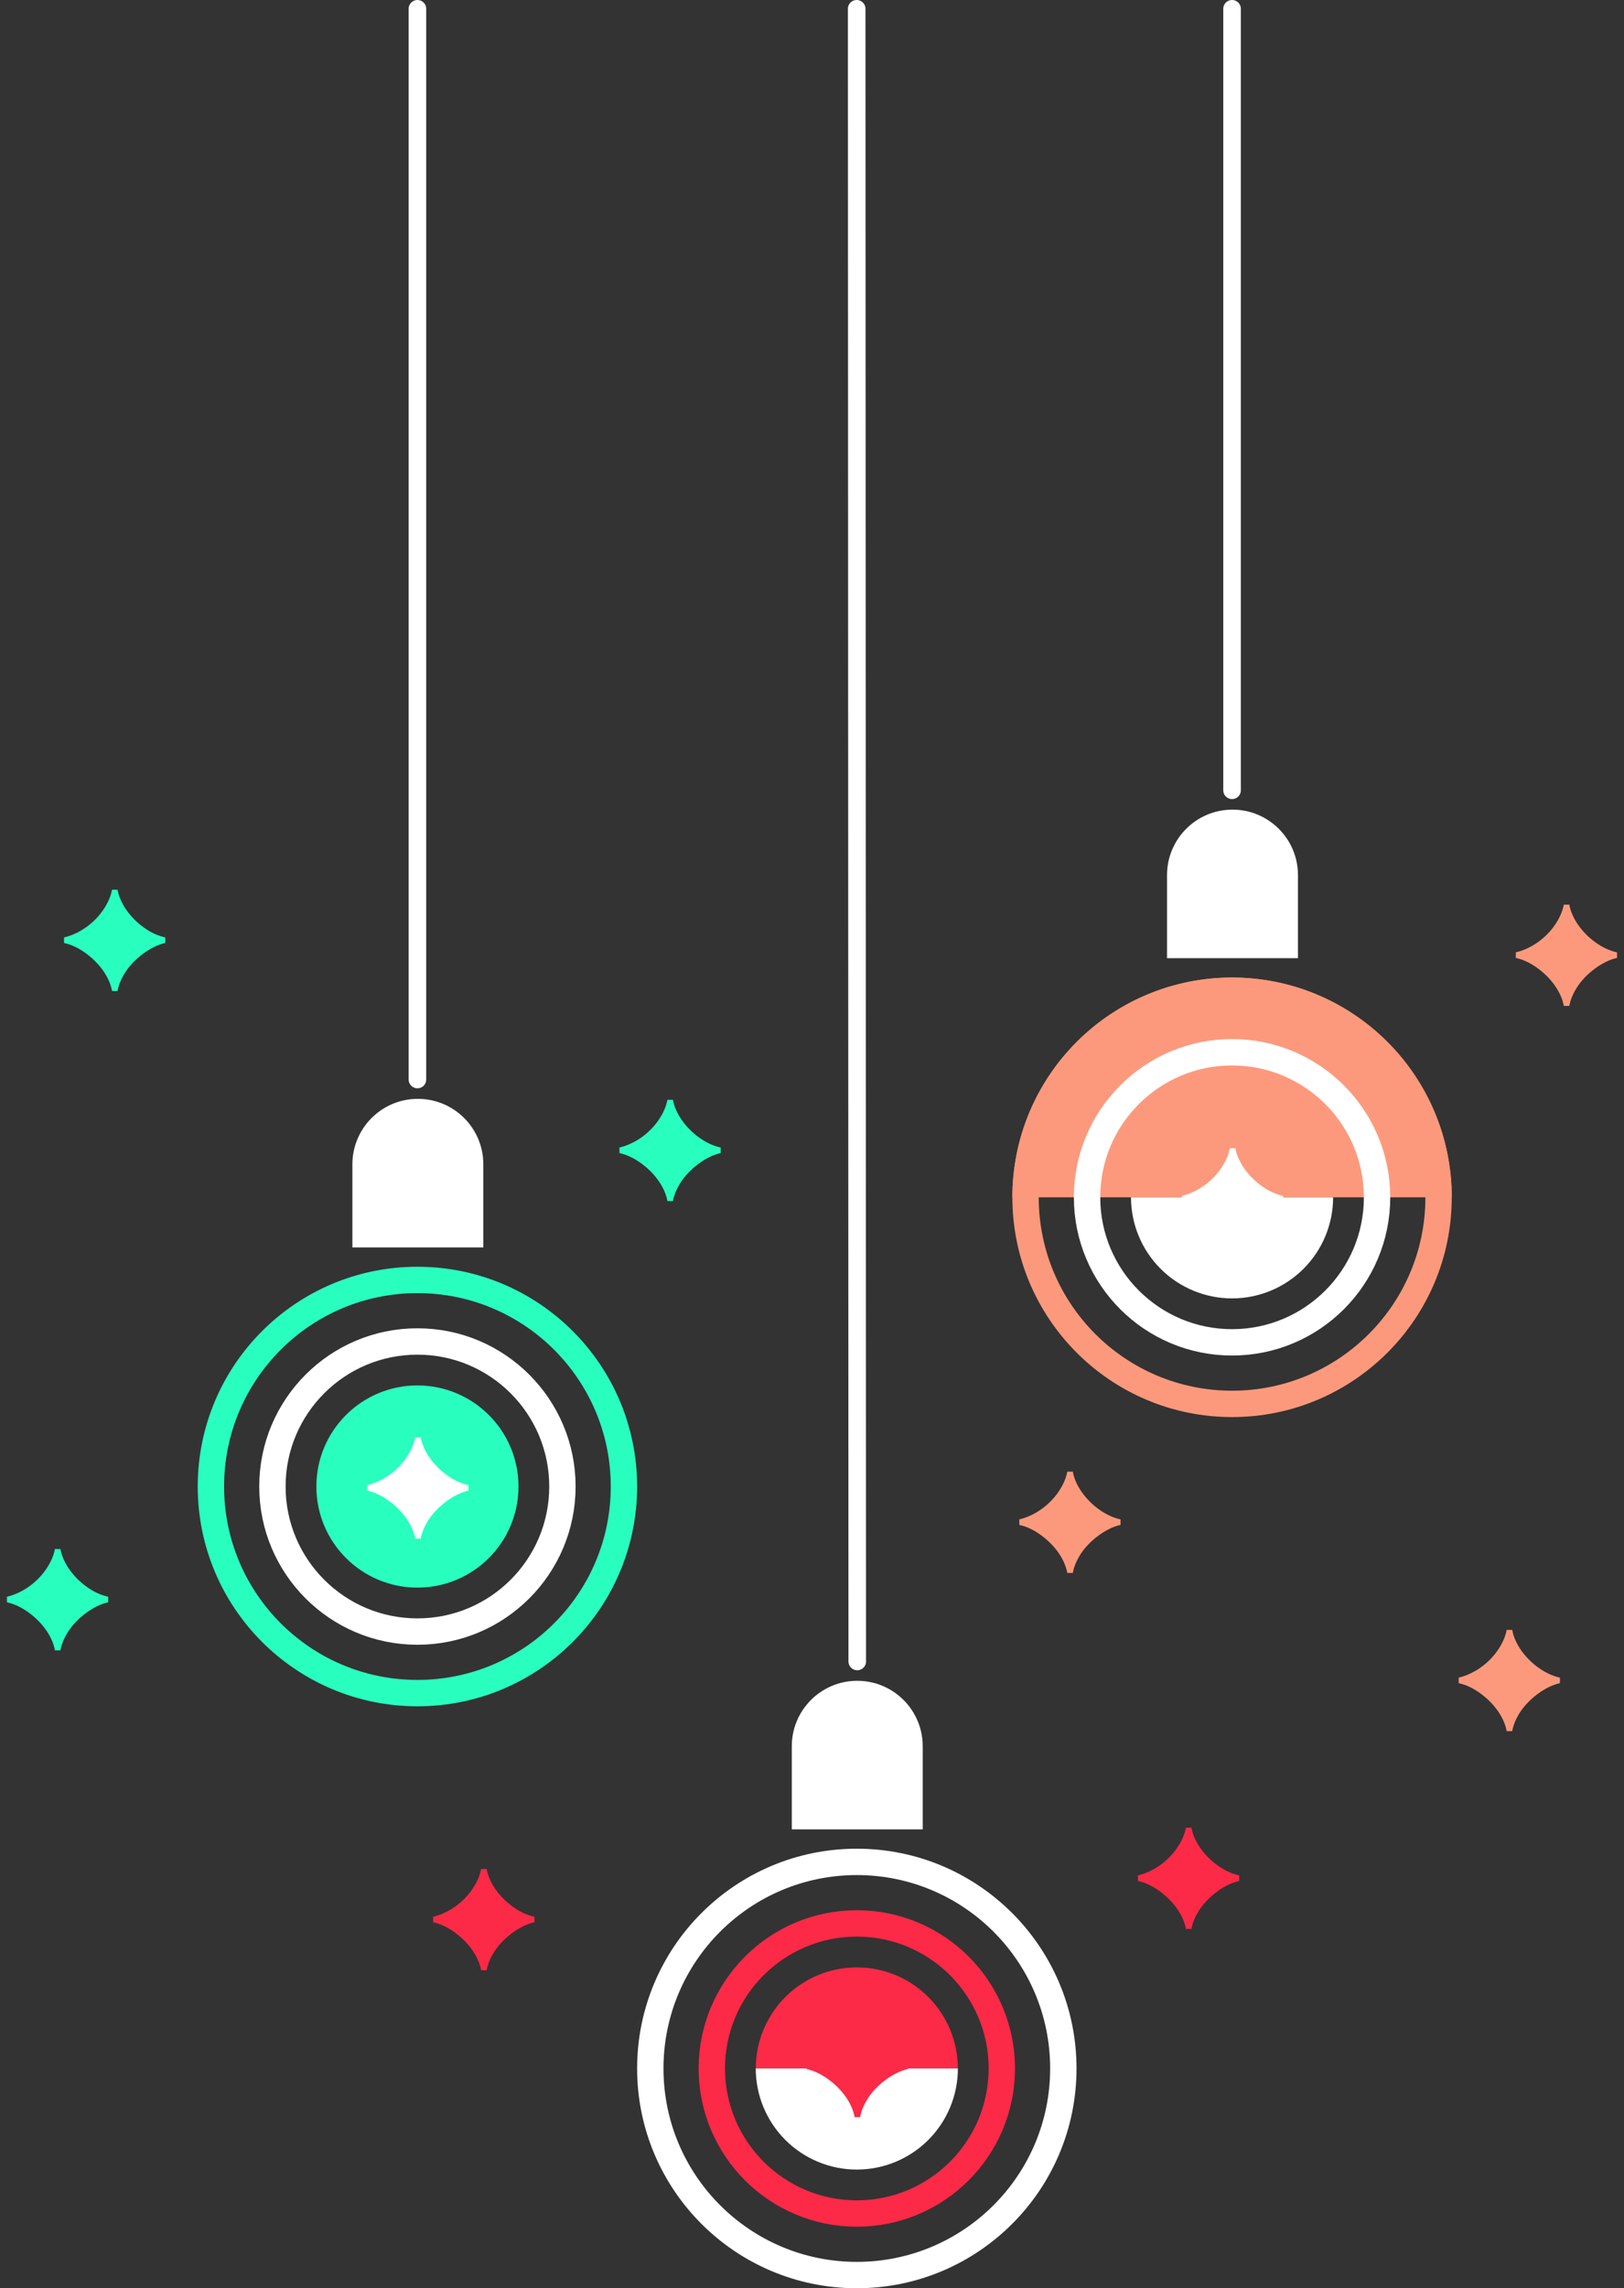 <svg width="1848" height="2603" viewBox="0 0 1848 2603" fill="none" xmlns="http://www.w3.org/2000/svg">
<rect x="0" y="0" width="1848" height="2603" fill="#333333" stroke="none"/>
<g id="ligh">
<circle id="Ellipse 1" cx="975" cy="2353" r="235" stroke="white" stroke-width="30"/>
<circle id="Ellipse 2" cx="975" cy="2353" r="165" stroke="#FC2947" stroke-width="30"/>
<path id="Ellipse 3" d="M1090 2353C1090 2337.9 1087.03 2322.94 1081.25 2308.99C1075.47 2295.04 1067 2282.36 1056.32 2271.68C1045.64 2261 1032.96 2252.53 1019.01 2246.75C1005.06 2240.97 990.102 2238 975 2238C959.898 2238 944.944 2240.97 930.991 2246.75C917.039 2252.53 904.361 2261 893.683 2271.68C883.004 2282.36 874.533 2295.04 868.754 2308.99C862.975 2322.94 860 2337.9 860 2353L975 2353H1090Z" fill="#FC2947"/>
<path id="Ellipse 4" d="M860 2353C860 2368.1 862.975 2383.06 868.754 2397.01C874.533 2410.96 883.004 2423.64 893.683 2434.32C904.361 2445 917.039 2453.47 930.991 2459.25C944.944 2465.03 959.898 2468 975 2468C990.102 2468 1005.06 2465.03 1019.01 2459.25C1032.96 2453.47 1045.64 2445 1056.32 2434.32C1067 2423.64 1075.47 2410.96 1081.25 2397.01C1087.03 2383.06 1090 2368.1 1090 2353H975L860 2353Z" fill="white"/>
<path id="&#226;&#156;&#166;" d="M972.491 2408.3C970.241 2395.4 961.091 2379.2 943.691 2366.15C935.141 2359.7 926.441 2355.5 917.891 2353.7V2347.4C934.841 2343.35 951.491 2331.95 962.141 2316.5C967.541 2308.7 970.991 2301.05 972.491 2293.1H978.791C981.341 2308.25 993.041 2325.05 1008.94 2336.3C1016.74 2341.85 1024.84 2345.6 1033.09 2347.4V2353.7C1016.44 2357.15 997.091 2372 987.491 2387.15C982.691 2394.8 979.841 2401.85 978.791 2408.3H972.491Z" fill="#FC2947"/>
<path id="&#226;&#156;&#166;_2" d="M1349.49 2194.3C1347.24 2181.4 1338.09 2165.2 1320.69 2152.15C1312.14 2145.7 1303.44 2141.5 1294.89 2139.7V2133.4C1311.84 2129.35 1328.49 2117.95 1339.14 2102.5C1344.54 2094.7 1347.99 2087.05 1349.49 2079.1H1355.79C1358.34 2094.25 1370.04 2111.05 1385.94 2122.3C1393.74 2127.85 1401.84 2131.6 1410.09 2133.4V2139.7C1393.44 2143.15 1374.09 2158 1364.49 2173.15C1359.69 2180.8 1356.84 2187.85 1355.79 2194.3H1349.49Z" fill="#FC2947"/>
<path id="&#226;&#156;&#166;_3" d="M547.491 2241.3C545.241 2228.4 536.091 2212.2 518.691 2199.15C510.141 2192.7 501.441 2188.5 492.891 2186.7V2180.4C509.841 2176.35 526.491 2164.95 537.141 2149.5C542.541 2141.7 545.991 2134.05 547.491 2126.1H553.791C556.341 2141.25 568.041 2158.05 583.941 2169.3C591.741 2174.85 599.841 2178.6 608.091 2180.4V2186.7C591.441 2190.15 572.091 2205 562.491 2220.15C557.691 2227.8 554.841 2234.85 553.791 2241.3H547.491Z" fill="#FC2947"/>
<path id="&#226;&#156;&#166;_4" d="M759.491 1366.3C757.241 1353.4 748.091 1337.2 730.691 1324.15C722.141 1317.7 713.441 1313.5 704.891 1311.7V1305.4C721.841 1301.35 738.491 1289.95 749.141 1274.5C754.541 1266.7 757.991 1259.05 759.491 1251.1H765.791C768.341 1266.25 780.041 1283.05 795.941 1294.3C803.741 1299.85 811.841 1303.6 820.091 1305.4V1311.7C803.441 1315.15 784.091 1330 774.491 1345.15C769.691 1352.8 766.841 1359.85 765.791 1366.3H759.491Z" fill="#28FFBF"/>
<path id="&#226;&#156;&#166;_5" d="M62.491 1877.3C60.241 1864.4 51.091 1848.2 33.691 1835.15C25.141 1828.7 16.441 1824.5 7.891 1822.7V1816.4C24.841 1812.35 41.491 1800.95 52.141 1785.5C57.541 1777.7 60.991 1770.05 62.491 1762.1H68.791C71.341 1777.25 83.041 1794.05 98.941 1805.3C106.741 1810.85 114.841 1814.6 123.091 1816.4V1822.7C106.441 1826.15 87.091 1841 77.491 1856.15C72.691 1863.8 69.841 1870.85 68.791 1877.3H62.491Z" fill="#28FFBF"/>
<path id="&#226;&#156;&#166;_6" d="M127.491 1127.3C125.241 1114.4 116.091 1098.2 98.691 1085.15C90.141 1078.7 81.441 1074.5 72.891 1072.7V1066.4C89.841 1062.35 106.491 1050.95 117.141 1035.5C122.541 1027.7 125.991 1020.05 127.491 1012.1H133.791C136.341 1027.25 148.041 1044.05 163.941 1055.3C171.741 1060.85 179.841 1064.6 188.091 1066.4V1072.7C171.441 1076.15 152.091 1091 142.491 1106.15C137.691 1113.8 134.841 1120.85 133.791 1127.3H127.491Z" fill="#28FFBF"/>
<path id="Rectangle 2" d="M901 1986.5C901 1945.35 934.355 1912 975.5 1912C1016.65 1912 1050 1945.35 1050 1986.5V2081H901V1986.5Z" fill="white"/>
<path id="Line 1" d="M975.497 1890L974.845 10" stroke="white" stroke-width="20" stroke-linecap="round"/>
<circle id="Ellipse 5" cx="475" cy="1691" r="235" stroke="#28FFBF" stroke-width="30"/>
<circle id="Ellipse 6" cx="475" cy="1691" r="165" stroke="white" stroke-width="30"/>
<circle id="Ellipse 7" cx="475" cy="1691" r="115" fill="#28FFBF"/>
<path id="&#226;&#156;&#166;_7" d="M472.491 1750.3C470.241 1737.4 461.091 1721.2 443.691 1708.15C435.141 1701.7 426.441 1697.5 417.891 1695.7V1689.4C434.841 1685.35 451.491 1673.95 462.141 1658.5C467.541 1650.7 470.991 1643.05 472.491 1635.1H478.791C481.341 1650.25 493.041 1667.05 508.941 1678.3C516.741 1683.85 524.841 1687.6 533.091 1689.4V1695.7C516.441 1699.15 497.091 1714 487.491 1729.15C482.691 1736.8 479.841 1743.85 478.791 1750.3H472.491Z" fill="white"/>
<path id="Rectangle 3" d="M401 1324.5C401 1283.36 434.355 1250 475.5 1250C516.645 1250 550 1283.36 550 1324.5V1419H401V1324.5Z" fill="white"/>
<path id="Line 2" d="M475 1228L475 10" stroke="white" stroke-width="20" stroke-linecap="round"/>
<path id="&#226;&#156;&#166;_8" d="M1714.49 1969.3C1712.24 1956.4 1703.09 1940.2 1685.69 1927.15C1677.14 1920.7 1668.44 1916.5 1659.89 1914.7V1908.4C1676.84 1904.35 1693.49 1892.95 1704.14 1877.5C1709.54 1869.7 1712.99 1862.05 1714.49 1854.1H1720.79C1723.34 1869.25 1735.04 1886.05 1750.94 1897.3C1758.74 1902.85 1766.84 1906.6 1775.09 1908.4V1914.7C1758.44 1918.15 1739.09 1933 1729.49 1948.15C1724.69 1955.8 1721.84 1962.85 1720.79 1969.3H1714.49Z" fill="#FC997C"/>
<path id="&#226;&#156;&#166;_9" d="M1214.49 1789.3C1212.24 1776.4 1203.09 1760.2 1185.69 1747.15C1177.14 1740.7 1168.44 1736.5 1159.89 1734.7V1728.4C1176.84 1724.35 1193.49 1712.95 1204.14 1697.5C1209.54 1689.7 1212.99 1682.05 1214.49 1674.1H1220.79C1223.34 1689.25 1235.04 1706.05 1250.94 1717.3C1258.74 1722.85 1266.84 1726.6 1275.09 1728.4V1734.7C1258.44 1738.15 1239.09 1753 1229.49 1768.15C1224.69 1775.8 1221.84 1782.85 1220.79 1789.3H1214.49Z" fill="#FC997C"/>
<path id="&#226;&#156;&#166;_10" d="M1779.49 1144.3C1777.24 1131.4 1768.09 1115.2 1750.69 1102.15C1742.14 1095.7 1733.44 1091.5 1724.89 1089.7V1083.4C1741.84 1079.35 1758.49 1067.95 1769.14 1052.5C1774.54 1044.7 1777.99 1037.05 1779.49 1029.1H1785.79C1788.34 1044.25 1800.04 1061.05 1815.94 1072.3C1823.74 1077.85 1831.84 1081.6 1840.09 1083.4V1089.7C1823.44 1093.15 1804.09 1108 1794.49 1123.15C1789.69 1130.8 1786.84 1137.85 1785.79 1144.3H1779.49Z" fill="#FC997C"/>
<path id="Ellipse 8" d="M1652 1362C1652 1295.7 1625.66 1232.11 1578.78 1185.22C1531.89 1138.34 1468.3 1112 1402 1112C1335.7 1112 1272.11 1138.34 1225.22 1185.22C1178.34 1232.11 1152 1295.7 1152 1362L1402 1362H1652Z" fill="#FC997C"/>
<circle id="Ellipse 11" cx="1402" cy="1362" r="235" stroke="#FC997C" stroke-width="30"/>
<circle id="Ellipse 9" cx="1402" cy="1362" r="165" stroke="white" stroke-width="30"/>
<path id="Ellipse 10" d="M1287 1362C1287 1392.5 1299.12 1421.75 1320.68 1443.32C1342.25 1464.88 1371.5 1477 1402 1477C1432.5 1477 1461.75 1464.88 1483.32 1443.32C1504.88 1421.75 1517 1392.5 1517 1362L1402 1362L1287 1362Z" fill="white"/>
<path id="&#226;&#156;&#166;_11" d="M1399.49 1421.3C1397.24 1408.4 1388.09 1392.2 1370.69 1379.15C1362.14 1372.7 1353.44 1368.5 1344.89 1366.7V1360.4C1361.84 1356.35 1378.49 1344.95 1389.14 1329.5C1394.54 1321.7 1397.99 1314.05 1399.49 1306.1H1405.79C1408.34 1321.25 1420.04 1338.05 1435.94 1349.3C1443.74 1354.85 1451.84 1358.6 1460.09 1360.4V1366.7C1443.44 1370.15 1424.09 1385 1414.49 1400.15C1409.69 1407.8 1406.84 1414.85 1405.79 1421.3H1399.49Z" fill="white"/>
<path id="Rectangle 4" d="M1328 995.5C1328 954.355 1361.35 921 1402.5 921C1443.65 921 1477 954.355 1477 995.5V1090H1328V995.5Z" fill="white"/>
<path id="Line 3" d="M1402 899V10" stroke="white" stroke-width="20" stroke-linecap="round"/>
</g>
</svg>
